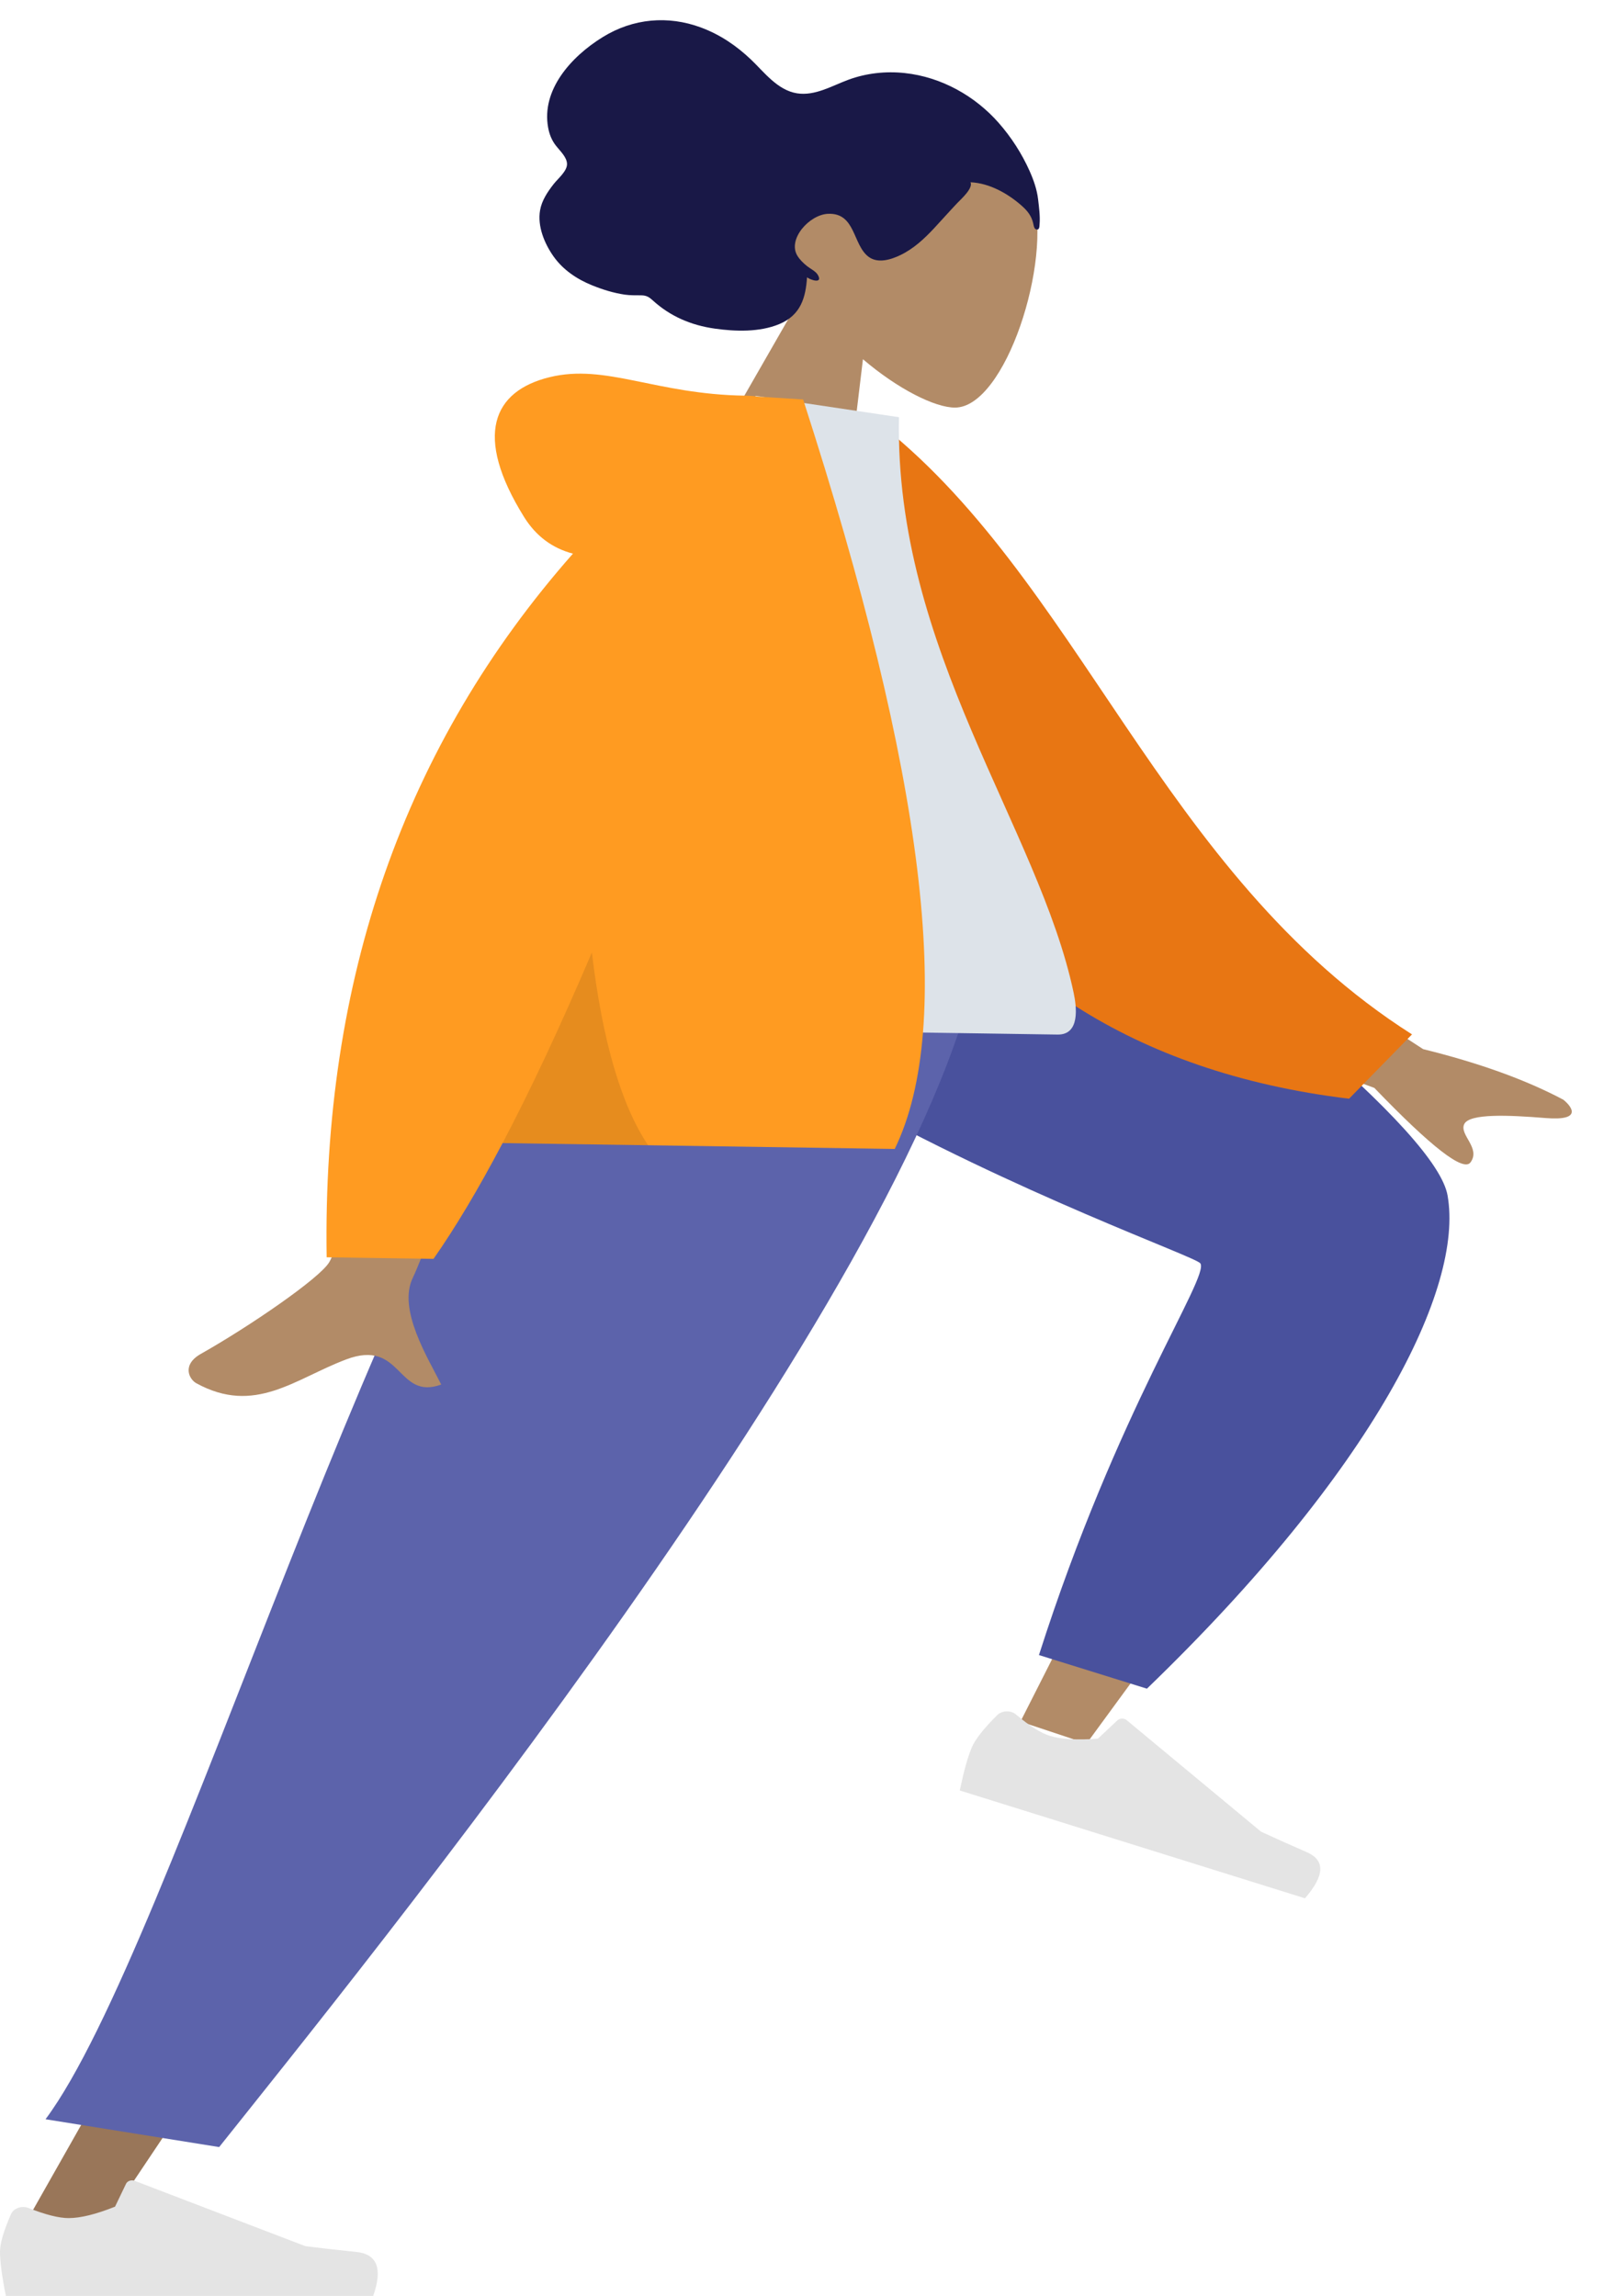 <svg width="64" height="91" viewBox="0 0 64 91" fill="none" xmlns="http://www.w3.org/2000/svg">
<path fill-rule="evenodd" clip-rule="evenodd" d="M19.15 27.455C19.616 32.887 49.596 48.88 49.77 49.328C49.848 49.528 46.738 55.832 40.439 68.24L43.059 69.111C52.721 55.969 57.303 48.699 56.807 47.298C56.097 45.294 48.343 38.698 33.546 27.513L19.15 27.455Z" fill="#B28B67"/>
<path fill-rule="evenodd" clip-rule="evenodd" d="M41.172 65.603L45.451 66.935C54.473 58.229 58.01 51.046 57.365 47.386C56.935 44.946 49.208 38.362 34.184 27.634L18.887 27.634C19.409 40.213 47.197 49.541 47.568 50.077C47.94 50.613 44.282 55.863 41.172 65.603Z" fill="#49519D"/>
<path fill-rule="evenodd" clip-rule="evenodd" d="M39.511 67.989C38.976 68.526 38.643 68.949 38.513 69.258C38.353 69.633 38.194 70.204 38.034 70.97C38.542 71.128 43.101 72.553 51.713 75.244C52.496 74.346 52.522 73.738 51.791 73.418C51.059 73.098 50.453 72.827 49.974 72.604L44.648 68.183C44.545 68.098 44.382 68.101 44.283 68.189C44.281 68.19 44.28 68.192 44.278 68.193L43.508 68.917C42.679 68.979 42.043 68.941 41.599 68.803C41.239 68.69 40.795 68.41 40.266 67.962C40.063 67.79 39.736 67.792 39.536 67.966C39.528 67.973 39.519 67.981 39.511 67.989Z" fill="#E4E4E4"/>
<path fill-rule="evenodd" clip-rule="evenodd" d="M27.1 38.216L13.744 65.636L0.618 88.817H3.715L37.597 38.216H27.1Z" fill="#997659"/>
<path fill-rule="evenodd" clip-rule="evenodd" d="M0.433 87.769C0.144 88.43 0 88.926 0 89.254C0 89.654 0.078 90.237 0.233 91.003C0.773 91.003 5.625 91.003 14.79 91.003C15.168 89.93 14.95 89.35 14.134 89.264C13.319 89.179 12.642 89.102 12.103 89.033L5.337 86.443C5.207 86.393 5.055 86.444 4.997 86.555C4.996 86.557 4.995 86.559 4.994 86.561L4.559 87.467C3.804 87.769 3.191 87.92 2.719 87.92C2.336 87.92 1.807 87.787 1.132 87.521C0.872 87.419 0.566 87.517 0.447 87.74C0.442 87.749 0.437 87.759 0.433 87.769Z" fill="#E4E4E4"/>
<path fill-rule="evenodd" clip-rule="evenodd" d="M1.804 84.002L8.685 85.105C14.006 78.416 36.273 50.986 38.714 38.216H23.395C15.242 47.447 6.875 77.201 1.804 84.002Z" fill="#5C63AB"/>
<path fill-rule="evenodd" clip-rule="evenodd" d="M31.878 11.534C31.058 10.135 30.688 8.555 31.278 7C32.978 2.52 40.147 5.12 40.93 7.733C41.712 10.345 39.844 16.146 37.849 16.156C37.054 16.16 35.577 15.418 34.197 14.239L33.435 20.584L27.425 19.298L31.878 11.534Z" fill="#B28B67"/>
<path fill-rule="evenodd" clip-rule="evenodd" d="M41.197 8.888C41.224 8.577 41.175 8.214 41.139 7.907C41.094 7.511 40.96 7.133 40.798 6.77C40.492 6.087 40.076 5.439 39.574 4.868C38.657 3.825 37.329 3.053 35.848 2.895C35.101 2.815 34.328 2.899 33.615 3.163C32.97 3.401 32.297 3.811 31.585 3.699C30.81 3.576 30.277 2.853 29.768 2.368C29.194 1.821 28.544 1.373 27.77 1.087C26.474 0.609 25.091 0.725 23.886 1.47C22.604 2.261 21.456 3.579 21.72 5.049C21.769 5.322 21.864 5.564 22.038 5.784C22.196 5.987 22.46 6.222 22.47 6.493C22.48 6.781 22.116 7.072 21.943 7.293C21.695 7.609 21.469 7.949 21.402 8.336C21.292 8.972 21.578 9.663 21.944 10.175C22.316 10.695 22.854 11.063 23.47 11.312C23.881 11.478 24.311 11.613 24.759 11.679C24.981 11.712 25.188 11.702 25.412 11.706C25.629 11.71 25.73 11.781 25.877 11.915C26.558 12.534 27.379 12.893 28.334 13.027C29.14 13.14 30.098 13.172 30.876 12.849C31.74 12.491 31.93 11.783 31.981 10.993C32.137 11.107 32.617 11.259 32.409 10.896C32.327 10.752 32.12 10.657 31.991 10.555C31.84 10.436 31.693 10.293 31.596 10.132C31.204 9.479 32.074 8.507 32.814 8.475C33.913 8.427 33.785 9.705 34.422 10.18C34.788 10.452 35.299 10.296 35.688 10.108C36.208 9.856 36.626 9.465 37.008 9.057C37.322 8.721 37.624 8.376 37.941 8.043C38.09 7.888 38.571 7.461 38.46 7.225C39.228 7.258 39.968 7.691 40.5 8.165C40.72 8.361 40.873 8.559 40.94 8.836C40.955 8.896 40.974 9.067 41.053 9.091C41.201 9.136 41.19 8.966 41.197 8.888Z" fill="#191847"/>
<path fill-rule="evenodd" clip-rule="evenodd" d="M48.27 36.298L56.396 41.585C58.618 42.133 60.47 42.802 61.953 43.59C62.301 43.871 62.717 44.435 61.252 44.317C59.786 44.198 58.239 44.13 58.027 44.554C57.816 44.979 58.694 45.504 58.273 46.075C57.992 46.455 56.723 45.471 54.464 43.123L46.372 40.114L48.27 36.298ZM16.661 36.003L22.053 36.102C18.537 45.234 16.64 50.08 16.364 50.638C15.741 51.893 16.965 53.837 17.485 54.88C15.711 55.526 15.949 53.038 13.711 53.887C11.668 54.662 10.097 56.098 7.781 54.829C7.496 54.673 7.192 54.097 7.964 53.662C9.885 52.578 12.661 50.672 13.043 50.037C13.565 49.171 14.771 44.493 16.661 36.003Z" fill="#B28B67"/>
<path fill-rule="evenodd" clip-rule="evenodd" d="M32.38 16.901L34.617 16.608C42.773 22.842 45.934 34.631 55.956 41.001L53.461 43.551C35.894 41.425 31.821 27.042 32.38 16.901Z" fill="#E87613"/>
<path fill-rule="evenodd" clip-rule="evenodd" d="M22.165 40.712C31.112 40.846 37.693 40.945 41.909 41.008C42.811 41.021 42.664 39.906 42.545 39.342C41.171 32.838 35.438 25.764 35.625 16.537L29.946 15.689C25.103 22.091 23.312 30.035 22.165 40.712Z" fill="#DDE3E9"/>
<path fill-rule="evenodd" clip-rule="evenodd" d="M22.705 21.945C21.882 21.729 21.237 21.245 20.769 20.494C18.753 17.254 19.541 15.499 21.777 14.951C24.013 14.404 25.973 15.63 29.517 15.683C29.71 15.686 29.886 15.699 30.046 15.722L31.827 15.835C36.641 30.722 37.851 40.625 35.457 45.542L19.917 45.309C18.959 47.13 18.046 48.66 17.179 49.899L12.945 49.836C12.77 38.822 16.024 29.525 22.705 21.945Z" fill="#FF9B21"/>
<path fill-rule="evenodd" clip-rule="evenodd" d="M23.455 37.754C23.873 41.255 24.616 43.802 25.684 45.396L19.917 45.309C21.034 43.186 22.214 40.667 23.455 37.754Z" fill="black" fill-opacity="0.1"/>
</svg>
